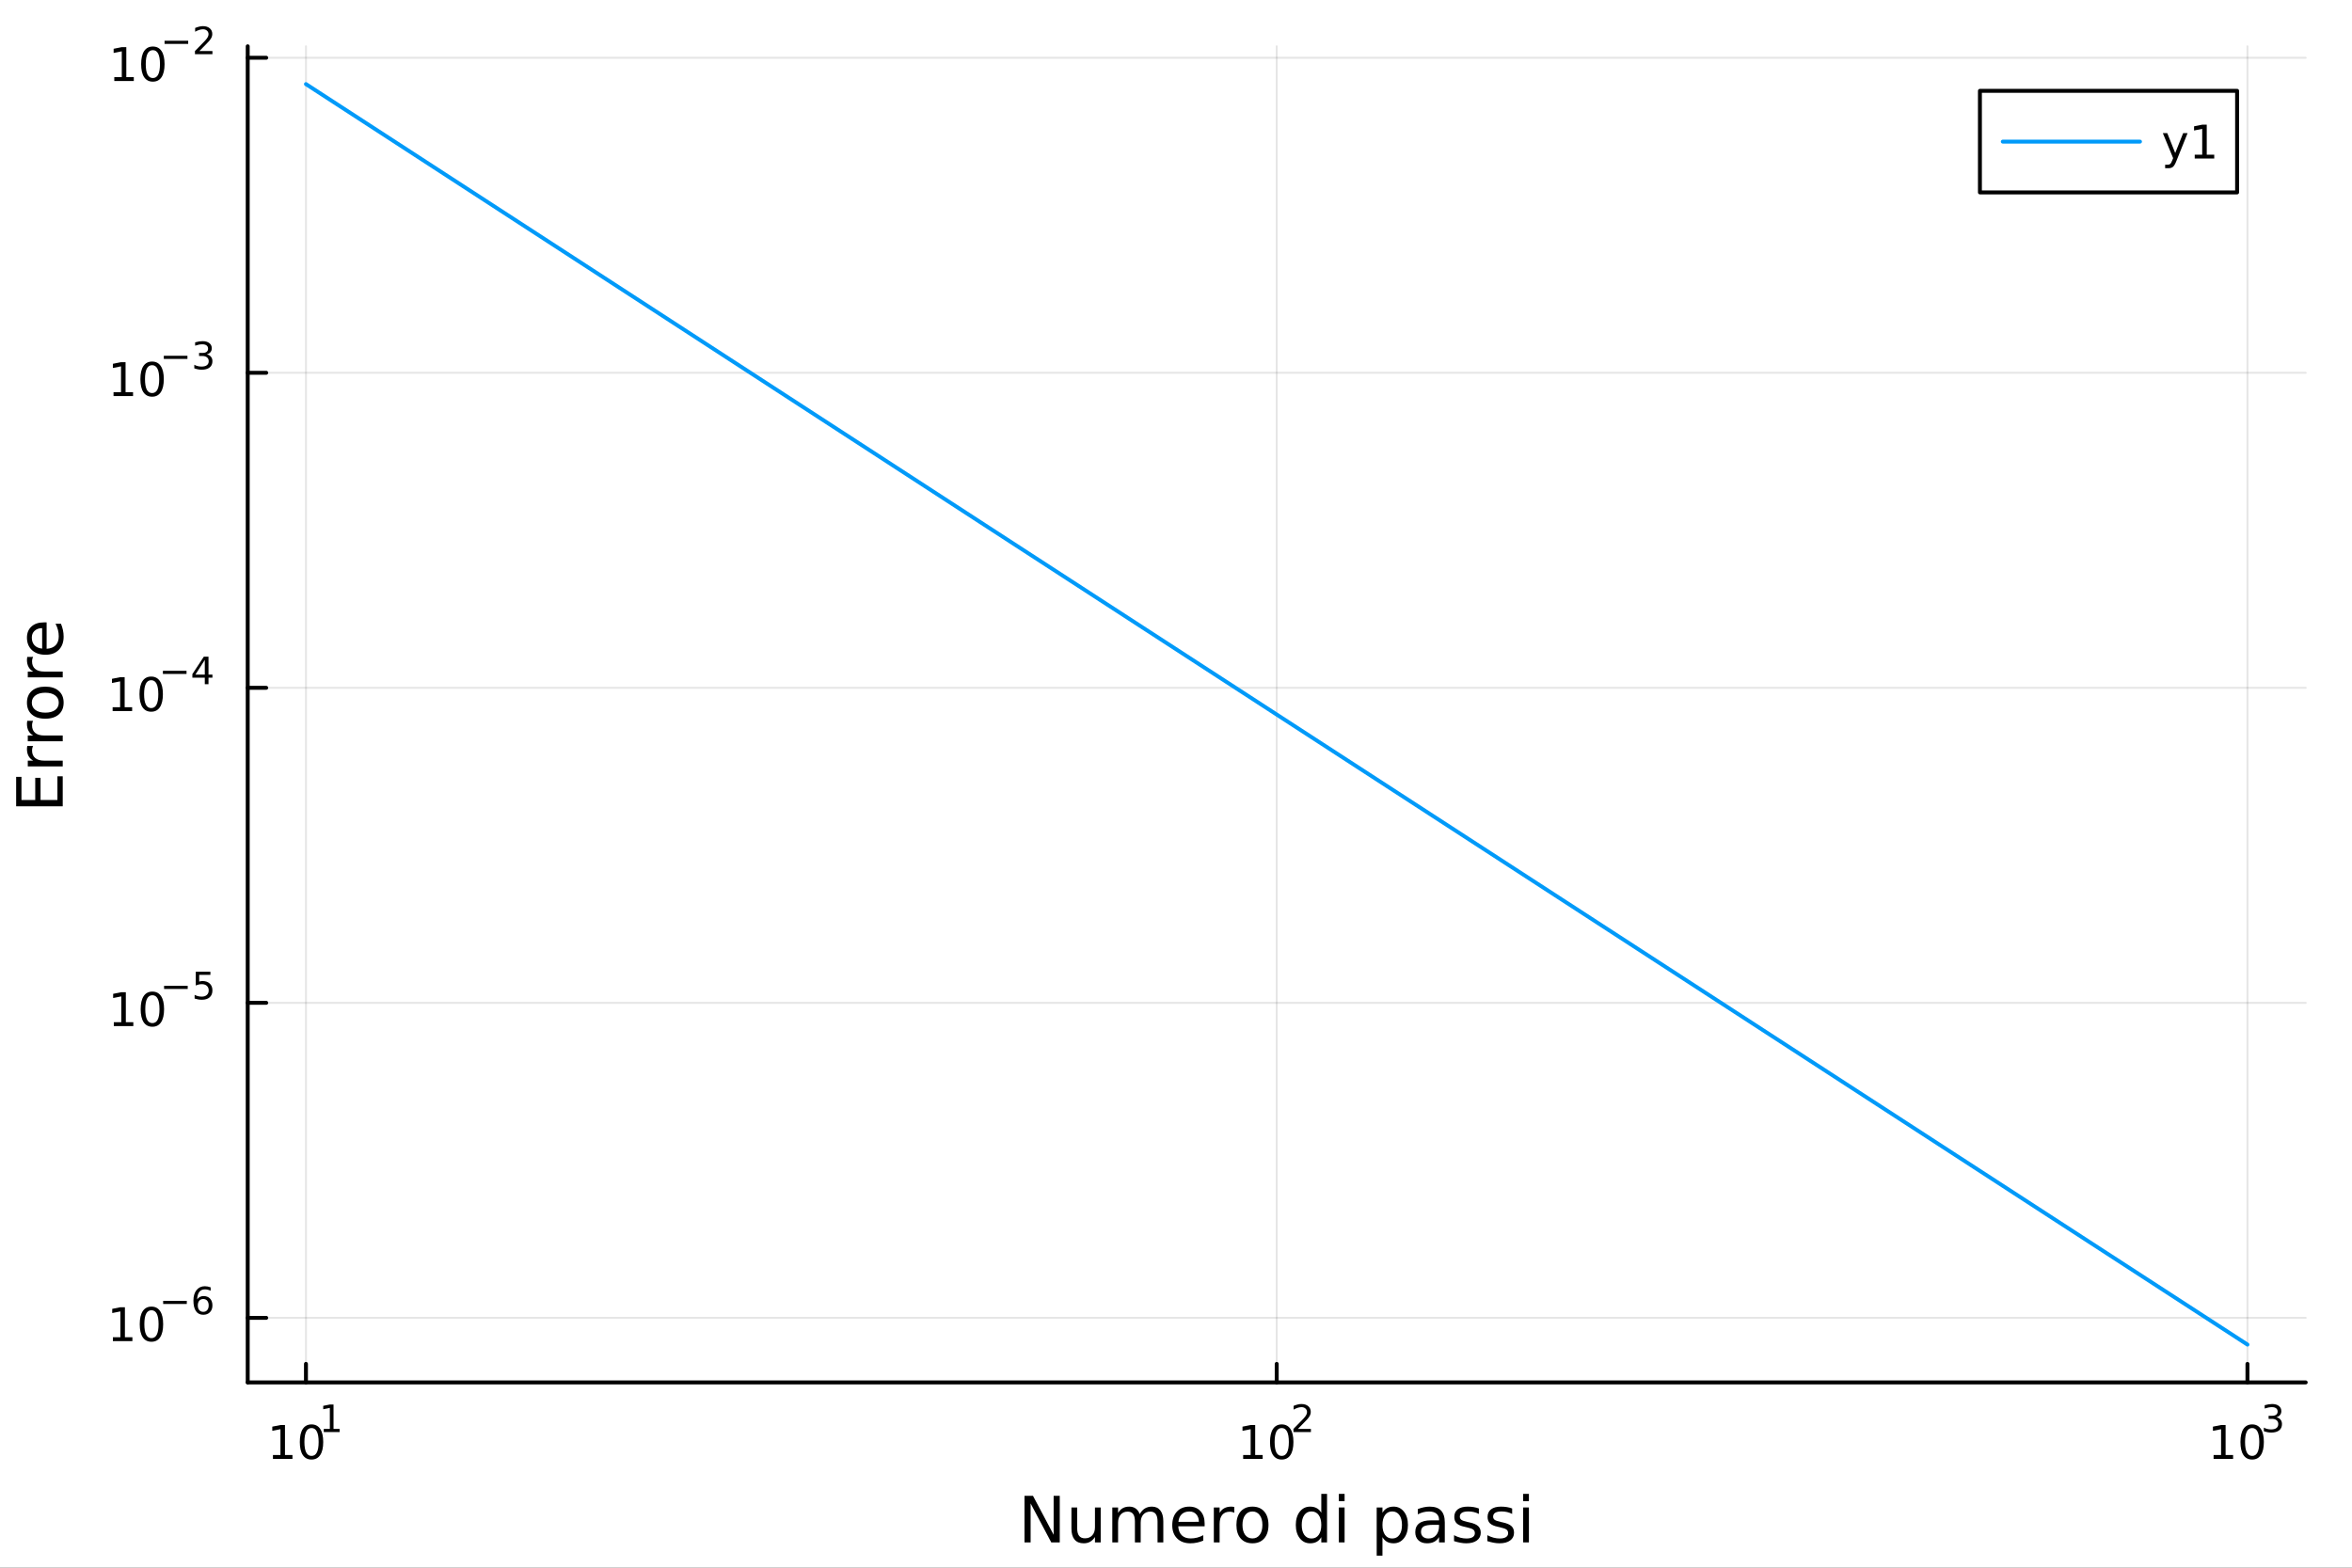 <?xml version="1.0" encoding="utf-8"?>
<svg xmlns="http://www.w3.org/2000/svg" xmlns:xlink="http://www.w3.org/1999/xlink" width="600" height="400" viewBox="0 0 2400 1600">
<rect x="0" y="0" width="2400" height="1600" fill="#333333" stroke="none"/>
<defs>
  <clipPath id="clip430">
    <rect x="0" y="0" width="2400" height="1600"/>
  </clipPath>
</defs>
<path clip-path="url(#clip430)" d="
M0 1600 L2400 1600 L2400 0 L0 0  Z
  " fill="#ffffff" fill-rule="evenodd" fill-opacity="1"/>
<defs>
  <clipPath id="clip431">
    <rect x="480" y="0" width="1681" height="1600"/>
  </clipPath>
</defs>
<path clip-path="url(#clip430)" d="
M252.764 1410.9 L2352.76 1410.9 L2352.76 47.244 L252.764 47.244  Z
  " fill="#ffffff" fill-rule="evenodd" fill-opacity="1"/>
<defs>
  <clipPath id="clip432">
    <rect x="252" y="47" width="2101" height="1365"/>
  </clipPath>
</defs>
<polyline clip-path="url(#clip432)" style="stroke:#000000; stroke-linecap:round; stroke-linejoin:round; stroke-width:2; stroke-opacity:0.1; fill:none" points="
  312.198,1410.9 312.198,47.244 
  "/>
<polyline clip-path="url(#clip432)" style="stroke:#000000; stroke-linecap:round; stroke-linejoin:round; stroke-width:2; stroke-opacity:0.1; fill:none" points="
  1302.76,1410.9 1302.76,47.244 
  "/>
<polyline clip-path="url(#clip432)" style="stroke:#000000; stroke-linecap:round; stroke-linejoin:round; stroke-width:2; stroke-opacity:0.1; fill:none" points="
  2293.32,1410.9 2293.32,47.244 
  "/>
<polyline clip-path="url(#clip430)" style="stroke:#000000; stroke-linecap:round; stroke-linejoin:round; stroke-width:4; stroke-opacity:1; fill:none" points="
  252.764,1410.9 2352.76,1410.9 
  "/>
<polyline clip-path="url(#clip430)" style="stroke:#000000; stroke-linecap:round; stroke-linejoin:round; stroke-width:4; stroke-opacity:1; fill:none" points="
  312.198,1410.9 312.198,1392 
  "/>
<polyline clip-path="url(#clip430)" style="stroke:#000000; stroke-linecap:round; stroke-linejoin:round; stroke-width:4; stroke-opacity:1; fill:none" points="
  1302.76,1410.9 1302.76,1392 
  "/>
<polyline clip-path="url(#clip430)" style="stroke:#000000; stroke-linecap:round; stroke-linejoin:round; stroke-width:4; stroke-opacity:1; fill:none" points="
  2293.32,1410.9 2293.32,1392 
  "/>
<path clip-path="url(#clip430)" d="M278.525 1485.02 L286.164 1485.02 L286.164 1458.66 L277.854 1460.32 L277.854 1456.06 L286.118 1454.4 L290.794 1454.4 L290.794 1485.02 L298.433 1485.02 L298.433 1488.96 L278.525 1488.96 L278.525 1485.02 Z" fill="#000000" fill-rule="evenodd" fill-opacity="1" /><path clip-path="url(#clip430)" d="M317.877 1457.48 Q314.266 1457.48 312.437 1461.04 Q310.632 1464.58 310.632 1471.71 Q310.632 1478.82 312.437 1482.38 Q314.266 1485.92 317.877 1485.92 Q321.511 1485.92 323.317 1482.38 Q325.145 1478.82 325.145 1471.71 Q325.145 1464.58 323.317 1461.04 Q321.511 1457.48 317.877 1457.48 M317.877 1453.77 Q323.687 1453.77 326.743 1458.38 Q329.821 1462.96 329.821 1471.71 Q329.821 1480.44 326.743 1485.04 Q323.687 1489.63 317.877 1489.63 Q312.067 1489.63 308.988 1485.04 Q305.933 1480.44 305.933 1471.71 Q305.933 1462.96 308.988 1458.38 Q312.067 1453.77 317.877 1453.77 Z" fill="#000000" fill-rule="evenodd" fill-opacity="1" /><path clip-path="url(#clip430)" d="M330.367 1458.35 L336.573 1458.35 L336.573 1436.93 L329.821 1438.28 L329.821 1434.82 L336.536 1433.47 L340.335 1433.47 L340.335 1458.35 L346.541 1458.35 L346.541 1461.55 L330.367 1461.55 L330.367 1458.35 Z" fill="#000000" fill-rule="evenodd" fill-opacity="1" /><path clip-path="url(#clip430)" d="M1268.53 1485.02 L1276.17 1485.02 L1276.17 1458.66 L1267.86 1460.32 L1267.86 1456.06 L1276.13 1454.4 L1280.8 1454.4 L1280.8 1485.02 L1288.44 1485.02 L1288.44 1488.96 L1268.53 1488.96 L1268.53 1485.02 Z" fill="#000000" fill-rule="evenodd" fill-opacity="1" /><path clip-path="url(#clip430)" d="M1307.88 1457.48 Q1304.27 1457.48 1302.44 1461.04 Q1300.64 1464.58 1300.64 1471.71 Q1300.64 1478.82 1302.44 1482.38 Q1304.27 1485.92 1307.88 1485.92 Q1311.52 1485.92 1313.32 1482.38 Q1315.15 1478.82 1315.15 1471.71 Q1315.15 1464.58 1313.32 1461.04 Q1311.52 1457.48 1307.88 1457.48 M1307.88 1453.77 Q1313.69 1453.77 1316.75 1458.38 Q1319.83 1462.96 1319.83 1471.71 Q1319.83 1480.44 1316.75 1485.04 Q1313.69 1489.63 1307.88 1489.63 Q1302.07 1489.63 1299 1485.04 Q1295.94 1480.44 1295.94 1471.71 Q1295.94 1462.96 1299 1458.38 Q1302.07 1453.77 1307.88 1453.77 Z" fill="#000000" fill-rule="evenodd" fill-opacity="1" /><path clip-path="url(#clip430)" d="M1324.4 1458.35 L1337.66 1458.35 L1337.66 1461.55 L1319.83 1461.55 L1319.83 1458.35 Q1321.99 1456.11 1325.72 1452.35 Q1329.46 1448.57 1330.42 1447.48 Q1332.24 1445.43 1332.96 1444.02 Q1333.69 1442.59 1333.69 1441.22 Q1333.69 1438.98 1332.11 1437.57 Q1330.55 1436.16 1328.03 1436.16 Q1326.24 1436.16 1324.25 1436.78 Q1322.27 1437.4 1320.02 1438.66 L1320.02 1434.82 Q1322.31 1433.9 1324.3 1433.43 Q1326.3 1432.96 1327.95 1432.96 Q1332.32 1432.96 1334.91 1435.14 Q1337.51 1437.32 1337.51 1440.97 Q1337.51 1442.7 1336.85 1444.26 Q1336.21 1445.8 1334.5 1447.91 Q1334.03 1448.46 1331.51 1451.07 Q1328.99 1453.67 1324.4 1458.35 Z" fill="#000000" fill-rule="evenodd" fill-opacity="1" /><path clip-path="url(#clip430)" d="M2258.77 1485.02 L2266.4 1485.02 L2266.4 1458.66 L2258.09 1460.32 L2258.09 1456.06 L2266.36 1454.4 L2271.03 1454.4 L2271.03 1485.02 L2278.67 1485.02 L2278.67 1488.96 L2258.77 1488.96 L2258.77 1485.02 Z" fill="#000000" fill-rule="evenodd" fill-opacity="1" /><path clip-path="url(#clip430)" d="M2298.12 1457.48 Q2294.51 1457.48 2292.68 1461.04 Q2290.87 1464.58 2290.87 1471.71 Q2290.87 1478.82 2292.68 1482.38 Q2294.51 1485.92 2298.12 1485.92 Q2301.75 1485.92 2303.56 1482.38 Q2305.39 1478.82 2305.39 1471.71 Q2305.39 1464.58 2303.56 1461.04 Q2301.75 1457.48 2298.12 1457.48 M2298.12 1453.77 Q2303.93 1453.77 2306.98 1458.38 Q2310.06 1462.96 2310.06 1471.71 Q2310.06 1480.44 2306.98 1485.04 Q2303.93 1489.63 2298.12 1489.63 Q2292.31 1489.63 2289.23 1485.04 Q2286.17 1480.44 2286.17 1471.71 Q2286.17 1462.96 2289.23 1458.38 Q2292.31 1453.77 2298.12 1453.77 Z" fill="#000000" fill-rule="evenodd" fill-opacity="1" /><path clip-path="url(#clip430)" d="M2322.76 1446.41 Q2325.48 1446.99 2327.01 1448.83 Q2328.55 1450.68 2328.55 1453.38 Q2328.55 1457.54 2325.69 1459.82 Q2322.83 1462.09 2317.57 1462.09 Q2315.8 1462.09 2313.92 1461.73 Q2312.06 1461.4 2310.06 1460.7 L2310.06 1457.03 Q2311.64 1457.95 2313.52 1458.42 Q2315.4 1458.89 2317.45 1458.89 Q2321.03 1458.89 2322.89 1457.48 Q2324.77 1456.07 2324.77 1453.38 Q2324.77 1450.9 2323.02 1449.51 Q2321.29 1448.1 2318.19 1448.1 L2314.91 1448.1 L2314.91 1444.98 L2318.34 1444.98 Q2321.14 1444.98 2322.63 1443.87 Q2324.11 1442.74 2324.11 1440.63 Q2324.11 1438.47 2322.57 1437.32 Q2321.05 1436.16 2318.19 1436.16 Q2316.63 1436.16 2314.84 1436.49 Q2313.05 1436.83 2310.91 1437.55 L2310.91 1434.16 Q2313.07 1433.56 2314.95 1433.26 Q2316.85 1432.96 2318.53 1432.96 Q2322.85 1432.96 2325.37 1434.93 Q2327.89 1436.89 2327.89 1440.24 Q2327.89 1442.57 2326.56 1444.19 Q2325.22 1445.79 2322.76 1446.41 Z" fill="#000000" fill-rule="evenodd" fill-opacity="1" /><path clip-path="url(#clip430)" d="M1045.41 1526.67 L1054.07 1526.67 L1075.14 1566.42 L1075.14 1526.67 L1081.38 1526.67 L1081.38 1574.19 L1072.72 1574.19 L1051.65 1534.43 L1051.65 1574.19 L1045.41 1574.19 L1045.41 1526.67 Z" fill="#000000" fill-rule="evenodd" fill-opacity="1" /><path clip-path="url(#clip430)" d="M1093.31 1560.12 L1093.31 1538.54 L1099.17 1538.54 L1099.17 1559.89 Q1099.17 1564.96 1101.14 1567.5 Q1103.12 1570.02 1107.06 1570.02 Q1111.8 1570.02 1114.54 1566.99 Q1117.31 1563.97 1117.31 1558.75 L1117.31 1538.54 L1123.17 1538.54 L1123.17 1574.19 L1117.31 1574.19 L1117.31 1568.71 Q1115.18 1571.96 1112.35 1573.55 Q1109.54 1575.11 1105.82 1575.11 Q1099.68 1575.11 1096.5 1571.29 Q1093.31 1567.47 1093.31 1560.12 M1108.05 1537.68 L1108.05 1537.68 Z" fill="#000000" fill-rule="evenodd" fill-opacity="1" /><path clip-path="url(#clip430)" d="M1162.98 1545.38 Q1165.18 1541.43 1168.24 1539.56 Q1171.29 1537.68 1175.43 1537.68 Q1181 1537.68 1184.02 1541.59 Q1187.05 1545.48 1187.05 1552.67 L1187.05 1574.19 L1181.16 1574.19 L1181.16 1552.86 Q1181.16 1547.74 1179.34 1545.25 Q1177.53 1542.77 1173.81 1542.77 Q1169.26 1542.77 1166.61 1545.79 Q1163.97 1548.82 1163.97 1554.04 L1163.97 1574.19 L1158.08 1574.19 L1158.08 1552.86 Q1158.08 1547.7 1156.27 1545.25 Q1154.45 1542.77 1150.67 1542.77 Q1146.18 1542.77 1143.54 1545.83 Q1140.9 1548.85 1140.9 1554.04 L1140.9 1574.19 L1135.01 1574.19 L1135.01 1538.54 L1140.9 1538.54 L1140.9 1544.08 Q1142.9 1540.8 1145.7 1539.24 Q1148.5 1537.68 1152.35 1537.68 Q1156.24 1537.68 1158.94 1539.65 Q1161.68 1541.62 1162.98 1545.38 Z" fill="#000000" fill-rule="evenodd" fill-opacity="1" /><path clip-path="url(#clip430)" d="M1229.22 1554.9 L1229.22 1557.76 L1202.29 1557.76 Q1202.68 1563.81 1205.92 1566.99 Q1209.2 1570.14 1215.02 1570.14 Q1218.4 1570.14 1221.55 1569.32 Q1224.73 1568.49 1227.85 1566.83 L1227.85 1572.37 Q1224.7 1573.71 1221.39 1574.41 Q1218.08 1575.11 1214.67 1575.11 Q1206.14 1575.11 1201.15 1570.14 Q1196.18 1565.18 1196.18 1556.71 Q1196.18 1547.96 1200.89 1542.83 Q1205.64 1537.68 1213.66 1537.68 Q1220.85 1537.68 1225.02 1542.33 Q1229.22 1546.94 1229.22 1554.9 M1223.36 1553.18 Q1223.3 1548.37 1220.66 1545.51 Q1218.05 1542.64 1213.72 1542.64 Q1208.82 1542.64 1205.86 1545.41 Q1202.93 1548.18 1202.48 1553.21 L1223.36 1553.18 Z" fill="#000000" fill-rule="evenodd" fill-opacity="1" /><path clip-path="url(#clip430)" d="M1259.49 1544.01 Q1258.5 1543.44 1257.32 1543.18 Q1256.18 1542.9 1254.78 1542.9 Q1249.81 1542.9 1247.14 1546.14 Q1244.5 1549.36 1244.5 1555.41 L1244.5 1574.19 L1238.61 1574.19 L1238.61 1538.54 L1244.5 1538.54 L1244.5 1544.08 Q1246.34 1540.83 1249.3 1539.27 Q1252.26 1537.68 1256.5 1537.68 Q1257.1 1537.68 1257.83 1537.77 Q1258.57 1537.84 1259.46 1538 L1259.49 1544.01 Z" fill="#000000" fill-rule="evenodd" fill-opacity="1" /><path clip-path="url(#clip430)" d="M1278.01 1542.64 Q1273.3 1542.64 1270.57 1546.34 Q1267.83 1550 1267.83 1556.39 Q1267.83 1562.79 1270.53 1566.48 Q1273.27 1570.14 1278.01 1570.14 Q1282.69 1570.14 1285.43 1566.45 Q1288.17 1562.76 1288.17 1556.39 Q1288.17 1550.06 1285.43 1546.37 Q1282.69 1542.64 1278.01 1542.64 M1278.01 1537.68 Q1285.65 1537.68 1290.01 1542.64 Q1294.37 1547.61 1294.37 1556.39 Q1294.37 1565.15 1290.01 1570.14 Q1285.65 1575.11 1278.01 1575.11 Q1270.34 1575.11 1265.98 1570.14 Q1261.65 1565.15 1261.65 1556.39 Q1261.65 1547.61 1265.98 1542.64 Q1270.34 1537.68 1278.01 1537.68 Z" fill="#000000" fill-rule="evenodd" fill-opacity="1" /><path clip-path="url(#clip430)" d="M1348.26 1543.95 L1348.26 1524.66 L1354.12 1524.66 L1354.12 1574.19 L1348.26 1574.19 L1348.26 1568.84 Q1346.41 1572.02 1343.58 1573.58 Q1340.78 1575.11 1336.83 1575.11 Q1330.37 1575.11 1326.3 1569.95 Q1322.25 1564.8 1322.25 1556.39 Q1322.25 1547.99 1326.3 1542.83 Q1330.37 1537.68 1336.83 1537.68 Q1340.78 1537.68 1343.58 1539.24 Q1346.41 1540.77 1348.26 1543.95 M1328.3 1556.39 Q1328.3 1562.85 1330.94 1566.55 Q1333.62 1570.21 1338.26 1570.21 Q1342.91 1570.21 1345.59 1566.55 Q1348.26 1562.85 1348.26 1556.39 Q1348.26 1549.93 1345.59 1546.27 Q1342.91 1542.58 1338.26 1542.58 Q1333.62 1542.58 1330.94 1546.27 Q1328.3 1549.93 1328.3 1556.39 Z" fill="#000000" fill-rule="evenodd" fill-opacity="1" /><path clip-path="url(#clip430)" d="M1366.18 1538.54 L1372.03 1538.54 L1372.03 1574.19 L1366.18 1574.19 L1366.18 1538.54 M1366.18 1524.66 L1372.03 1524.66 L1372.03 1532.08 L1366.18 1532.08 L1366.18 1524.66 Z" fill="#000000" fill-rule="evenodd" fill-opacity="1" /><path clip-path="url(#clip430)" d="M1410.67 1568.84 L1410.67 1587.74 L1404.79 1587.74 L1404.79 1538.54 L1410.67 1538.54 L1410.67 1543.95 Q1412.52 1540.77 1415.32 1539.24 Q1418.15 1537.68 1422.07 1537.68 Q1428.56 1537.68 1432.6 1542.83 Q1436.68 1547.99 1436.68 1556.39 Q1436.68 1564.8 1432.6 1569.95 Q1428.56 1575.11 1422.07 1575.11 Q1418.15 1575.11 1415.32 1573.58 Q1412.52 1572.02 1410.67 1568.84 M1430.6 1556.39 Q1430.6 1549.93 1427.93 1546.27 Q1425.28 1542.58 1420.64 1542.58 Q1415.99 1542.58 1413.32 1546.27 Q1410.67 1549.93 1410.67 1556.39 Q1410.67 1562.85 1413.32 1566.55 Q1415.99 1570.21 1420.64 1570.21 Q1425.28 1570.21 1427.93 1566.55 Q1430.6 1562.85 1430.6 1556.39 Z" fill="#000000" fill-rule="evenodd" fill-opacity="1" /><path clip-path="url(#clip430)" d="M1462.59 1556.27 Q1455.49 1556.27 1452.75 1557.89 Q1450.01 1559.51 1450.01 1563.43 Q1450.01 1566.55 1452.05 1568.39 Q1454.12 1570.21 1457.65 1570.21 Q1462.52 1570.21 1465.45 1566.77 Q1468.41 1563.3 1468.41 1557.57 L1468.41 1556.27 L1462.59 1556.27 M1474.27 1553.85 L1474.27 1574.19 L1468.41 1574.19 L1468.41 1568.77 Q1466.41 1572.02 1463.41 1573.58 Q1460.42 1575.11 1456.09 1575.11 Q1450.62 1575.11 1447.37 1572.05 Q1444.16 1568.97 1444.16 1563.81 Q1444.16 1557.79 1448.17 1554.74 Q1452.21 1551.68 1460.2 1551.68 L1468.41 1551.68 L1468.41 1551.11 Q1468.41 1547.07 1465.74 1544.87 Q1463.1 1542.64 1458.29 1542.64 Q1455.23 1542.64 1452.34 1543.38 Q1449.44 1544.11 1446.77 1545.57 L1446.77 1540.16 Q1449.98 1538.92 1453.01 1538.31 Q1456.03 1537.68 1458.89 1537.68 Q1466.63 1537.68 1470.45 1541.69 Q1474.27 1545.7 1474.27 1553.85 Z" fill="#000000" fill-rule="evenodd" fill-opacity="1" /><path clip-path="url(#clip430)" d="M1509.06 1539.59 L1509.06 1545.13 Q1506.57 1543.85 1503.9 1543.22 Q1501.23 1542.58 1498.36 1542.58 Q1494 1542.58 1491.81 1543.92 Q1489.64 1545.25 1489.64 1547.93 Q1489.64 1549.96 1491.2 1551.14 Q1492.76 1552.29 1497.47 1553.34 L1499.48 1553.78 Q1505.71 1555.12 1508.32 1557.57 Q1510.97 1559.99 1510.97 1564.35 Q1510.97 1569.32 1507.02 1572.21 Q1503.1 1575.11 1496.23 1575.11 Q1493.37 1575.11 1490.25 1574.54 Q1487.16 1573.99 1483.72 1572.88 L1483.72 1566.83 Q1486.97 1568.52 1490.12 1569.38 Q1493.27 1570.21 1496.36 1570.21 Q1500.49 1570.21 1502.72 1568.81 Q1504.95 1567.37 1504.95 1564.8 Q1504.95 1562.41 1503.33 1561.14 Q1501.74 1559.86 1496.29 1558.68 L1494.26 1558.21 Q1488.81 1557.06 1486.39 1554.71 Q1483.98 1552.32 1483.98 1548.18 Q1483.98 1543.15 1487.54 1540.42 Q1491.11 1537.68 1497.66 1537.68 Q1500.91 1537.68 1503.77 1538.16 Q1506.64 1538.63 1509.06 1539.59 Z" fill="#000000" fill-rule="evenodd" fill-opacity="1" /><path clip-path="url(#clip430)" d="M1543.02 1539.59 L1543.02 1545.13 Q1540.53 1543.85 1537.86 1543.22 Q1535.19 1542.58 1532.32 1542.58 Q1527.96 1542.58 1525.77 1543.92 Q1523.6 1545.25 1523.6 1547.93 Q1523.6 1549.96 1525.16 1551.14 Q1526.72 1552.29 1531.43 1553.34 L1533.44 1553.78 Q1539.68 1555.12 1542.29 1557.57 Q1544.93 1559.99 1544.93 1564.35 Q1544.93 1569.32 1540.98 1572.21 Q1537.07 1575.11 1530.19 1575.11 Q1527.33 1575.11 1524.21 1574.54 Q1521.12 1573.99 1517.68 1572.88 L1517.68 1566.83 Q1520.93 1568.52 1524.08 1569.38 Q1527.23 1570.21 1530.32 1570.21 Q1534.46 1570.21 1536.68 1568.81 Q1538.91 1567.37 1538.91 1564.8 Q1538.91 1562.41 1537.29 1561.14 Q1535.7 1559.86 1530.25 1558.68 L1528.22 1558.21 Q1522.77 1557.06 1520.36 1554.71 Q1517.94 1552.32 1517.94 1548.18 Q1517.94 1543.15 1521.5 1540.42 Q1525.07 1537.68 1531.62 1537.68 Q1534.87 1537.68 1537.73 1538.16 Q1540.6 1538.63 1543.02 1539.59 Z" fill="#000000" fill-rule="evenodd" fill-opacity="1" /><path clip-path="url(#clip430)" d="M1554.25 1538.54 L1560.11 1538.54 L1560.11 1574.19 L1554.25 1574.19 L1554.25 1538.54 M1554.25 1524.66 L1560.11 1524.66 L1560.11 1532.08 L1554.25 1532.08 L1554.25 1524.66 Z" fill="#000000" fill-rule="evenodd" fill-opacity="1" /><polyline clip-path="url(#clip432)" style="stroke:#000000; stroke-linecap:round; stroke-linejoin:round; stroke-width:2; stroke-opacity:0.1; fill:none" points="
  252.764,1345.01 2352.76,1345.01 
  "/>
<polyline clip-path="url(#clip432)" style="stroke:#000000; stroke-linecap:round; stroke-linejoin:round; stroke-width:2; stroke-opacity:0.1; fill:none" points="
  252.764,1023.5 2352.76,1023.5 
  "/>
<polyline clip-path="url(#clip432)" style="stroke:#000000; stroke-linecap:round; stroke-linejoin:round; stroke-width:2; stroke-opacity:0.1; fill:none" points="
  252.764,701.981 2352.76,701.981 
  "/>
<polyline clip-path="url(#clip432)" style="stroke:#000000; stroke-linecap:round; stroke-linejoin:round; stroke-width:2; stroke-opacity:0.1; fill:none" points="
  252.764,380.465 2352.76,380.465 
  "/>
<polyline clip-path="url(#clip432)" style="stroke:#000000; stroke-linecap:round; stroke-linejoin:round; stroke-width:2; stroke-opacity:0.1; fill:none" points="
  252.764,58.95 2352.76,58.95 
  "/>
<polyline clip-path="url(#clip430)" style="stroke:#000000; stroke-linecap:round; stroke-linejoin:round; stroke-width:4; stroke-opacity:1; fill:none" points="
  252.764,1410.9 252.764,47.244 
  "/>
<polyline clip-path="url(#clip430)" style="stroke:#000000; stroke-linecap:round; stroke-linejoin:round; stroke-width:4; stroke-opacity:1; fill:none" points="
  252.764,1345.01 271.662,1345.01 
  "/>
<polyline clip-path="url(#clip430)" style="stroke:#000000; stroke-linecap:round; stroke-linejoin:round; stroke-width:4; stroke-opacity:1; fill:none" points="
  252.764,1023.5 271.662,1023.5 
  "/>
<polyline clip-path="url(#clip430)" style="stroke:#000000; stroke-linecap:round; stroke-linejoin:round; stroke-width:4; stroke-opacity:1; fill:none" points="
  252.764,701.981 271.662,701.981 
  "/>
<polyline clip-path="url(#clip430)" style="stroke:#000000; stroke-linecap:round; stroke-linejoin:round; stroke-width:4; stroke-opacity:1; fill:none" points="
  252.764,380.465 271.662,380.465 
  "/>
<polyline clip-path="url(#clip430)" style="stroke:#000000; stroke-linecap:round; stroke-linejoin:round; stroke-width:4; stroke-opacity:1; fill:none" points="
  252.764,58.95 271.662,58.95 
  "/>
<path clip-path="url(#clip430)" d="M115.195 1364.8 L122.834 1364.8 L122.834 1338.44 L114.523 1340.11 L114.523 1335.85 L122.787 1334.18 L127.463 1334.18 L127.463 1364.8 L135.102 1364.8 L135.102 1368.74 L115.195 1368.74 L115.195 1364.8 Z" fill="#000000" fill-rule="evenodd" fill-opacity="1" /><path clip-path="url(#clip430)" d="M154.546 1337.26 Q150.935 1337.26 149.107 1340.82 Q147.301 1344.36 147.301 1351.49 Q147.301 1358.6 149.107 1362.17 Q150.935 1365.71 154.546 1365.71 Q158.181 1365.71 159.986 1362.17 Q161.815 1358.6 161.815 1351.49 Q161.815 1344.36 159.986 1340.82 Q158.181 1337.26 154.546 1337.26 M154.546 1333.55 Q160.357 1333.55 163.412 1338.16 Q166.491 1342.74 166.491 1351.49 Q166.491 1360.22 163.412 1364.83 Q160.357 1369.41 154.546 1369.41 Q148.736 1369.41 145.658 1364.83 Q142.602 1360.22 142.602 1351.49 Q142.602 1342.74 145.658 1338.16 Q148.736 1333.55 154.546 1333.55 Z" fill="#000000" fill-rule="evenodd" fill-opacity="1" /><path clip-path="url(#clip430)" d="M166.491 1327.66 L190.602 1327.66 L190.602 1330.85 L166.491 1330.85 L166.491 1327.66 Z" fill="#000000" fill-rule="evenodd" fill-opacity="1" /><path clip-path="url(#clip430)" d="M207.398 1325.78 Q204.84 1325.78 203.335 1327.52 Q201.849 1329.27 201.849 1332.32 Q201.849 1335.35 203.335 1337.12 Q204.84 1338.87 207.398 1338.87 Q209.956 1338.87 211.441 1337.12 Q212.946 1335.35 212.946 1332.32 Q212.946 1329.27 211.441 1327.52 Q209.956 1325.78 207.398 1325.78 M214.94 1313.87 L214.94 1317.33 Q213.51 1316.65 212.043 1316.3 Q210.595 1315.94 209.166 1315.94 Q205.404 1315.94 203.41 1318.48 Q201.436 1321.02 201.153 1326.15 Q202.263 1324.52 203.937 1323.65 Q205.611 1322.77 207.623 1322.77 Q211.855 1322.77 214.3 1325.34 Q216.764 1327.9 216.764 1332.32 Q216.764 1336.65 214.206 1339.26 Q211.648 1341.87 207.398 1341.87 Q202.526 1341.87 199.95 1338.15 Q197.373 1334.41 197.373 1327.32 Q197.373 1320.66 200.533 1316.71 Q203.693 1312.74 209.015 1312.74 Q210.445 1312.74 211.893 1313.02 Q213.36 1313.31 214.94 1313.87 Z" fill="#000000" fill-rule="evenodd" fill-opacity="1" /><path clip-path="url(#clip430)" d="M116.135 1043.29 L123.774 1043.29 L123.774 1016.92 L115.464 1018.59 L115.464 1014.33 L123.728 1012.66 L128.404 1012.66 L128.404 1043.29 L136.042 1043.29 L136.042 1047.22 L116.135 1047.22 L116.135 1043.29 Z" fill="#000000" fill-rule="evenodd" fill-opacity="1" /><path clip-path="url(#clip430)" d="M155.487 1015.74 Q151.876 1015.74 150.047 1019.31 Q148.241 1022.85 148.241 1029.98 Q148.241 1037.09 150.047 1040.65 Q151.876 1044.19 155.487 1044.19 Q159.121 1044.19 160.927 1040.65 Q162.755 1037.09 162.755 1029.98 Q162.755 1022.85 160.927 1019.31 Q159.121 1015.74 155.487 1015.74 M155.487 1012.04 Q161.297 1012.04 164.352 1016.65 Q167.431 1021.23 167.431 1029.98 Q167.431 1038.71 164.352 1043.31 Q161.297 1047.9 155.487 1047.9 Q149.677 1047.9 146.598 1043.31 Q143.542 1038.71 143.542 1029.98 Q143.542 1021.23 146.598 1016.65 Q149.677 1012.04 155.487 1012.04 Z" fill="#000000" fill-rule="evenodd" fill-opacity="1" /><path clip-path="url(#clip430)" d="M167.431 1006.14 L191.543 1006.14 L191.543 1009.34 L167.431 1009.34 L167.431 1006.14 Z" fill="#000000" fill-rule="evenodd" fill-opacity="1" /><path clip-path="url(#clip430)" d="M199.781 991.734 L214.695 991.734 L214.695 994.931 L203.26 994.931 L203.26 1001.81 Q204.088 1001.53 204.915 1001.4 Q205.743 1001.25 206.57 1001.25 Q211.272 1001.25 214.018 1003.83 Q216.764 1006.4 216.764 1010.8 Q216.764 1015.34 213.943 1017.86 Q211.122 1020.36 205.987 1020.36 Q204.219 1020.36 202.376 1020.06 Q200.552 1019.76 198.596 1019.16 L198.596 1015.34 Q200.288 1016.26 202.094 1016.71 Q203.899 1017.16 205.912 1017.16 Q209.166 1017.16 211.065 1015.45 Q212.965 1013.74 212.965 1010.8 Q212.965 1007.87 211.065 1006.16 Q209.166 1004.45 205.912 1004.45 Q204.388 1004.45 202.865 1004.79 Q201.36 1005.12 199.781 1005.84 L199.781 991.734 Z" fill="#000000" fill-rule="evenodd" fill-opacity="1" /><path clip-path="url(#clip430)" d="M114.931 721.773 L122.57 721.773 L122.57 695.408 L114.26 697.074 L114.26 692.815 L122.524 691.148 L127.2 691.148 L127.2 721.773 L134.839 721.773 L134.839 725.708 L114.931 725.708 L114.931 721.773 Z" fill="#000000" fill-rule="evenodd" fill-opacity="1" /><path clip-path="url(#clip430)" d="M154.283 694.227 Q150.672 694.227 148.843 697.792 Q147.038 701.334 147.038 708.463 Q147.038 715.57 148.843 719.134 Q150.672 722.676 154.283 722.676 Q157.917 722.676 159.723 719.134 Q161.552 715.57 161.552 708.463 Q161.552 701.334 159.723 697.792 Q157.917 694.227 154.283 694.227 M154.283 690.523 Q160.093 690.523 163.149 695.13 Q166.227 699.713 166.227 708.463 Q166.227 717.19 163.149 721.796 Q160.093 726.38 154.283 726.38 Q148.473 726.38 145.394 721.796 Q142.339 717.19 142.339 708.463 Q142.339 699.713 145.394 695.13 Q148.473 690.523 154.283 690.523 Z" fill="#000000" fill-rule="evenodd" fill-opacity="1" /><path clip-path="url(#clip430)" d="M166.227 684.625 L190.339 684.625 L190.339 687.822 L166.227 687.822 L166.227 684.625 Z" fill="#000000" fill-rule="evenodd" fill-opacity="1" /><path clip-path="url(#clip430)" d="M208.978 673.528 L199.386 688.518 L208.978 688.518 L208.978 673.528 M207.981 670.218 L212.758 670.218 L212.758 688.518 L216.764 688.518 L216.764 691.678 L212.758 691.678 L212.758 698.298 L208.978 698.298 L208.978 691.678 L196.301 691.678 L196.301 688.01 L207.981 670.218 Z" fill="#000000" fill-rule="evenodd" fill-opacity="1" /><path clip-path="url(#clip430)" d="M115.853 400.258 L123.492 400.258 L123.492 373.892 L115.182 375.559 L115.182 371.3 L123.446 369.633 L128.121 369.633 L128.121 400.258 L135.76 400.258 L135.76 404.193 L115.853 404.193 L115.853 400.258 Z" fill="#000000" fill-rule="evenodd" fill-opacity="1" /><path clip-path="url(#clip430)" d="M155.205 372.712 Q151.594 372.712 149.765 376.276 Q147.959 379.818 147.959 386.948 Q147.959 394.054 149.765 397.619 Q151.594 401.161 155.205 401.161 Q158.839 401.161 160.644 397.619 Q162.473 394.054 162.473 386.948 Q162.473 379.818 160.644 376.276 Q158.839 372.712 155.205 372.712 M155.205 369.008 Q161.015 369.008 164.07 373.614 Q167.149 378.198 167.149 386.948 Q167.149 395.674 164.07 400.281 Q161.015 404.864 155.205 404.864 Q149.395 404.864 146.316 400.281 Q143.26 395.674 143.26 386.948 Q143.26 378.198 146.316 373.614 Q149.395 369.008 155.205 369.008 Z" fill="#000000" fill-rule="evenodd" fill-opacity="1" /><path clip-path="url(#clip430)" d="M167.149 363.109 L191.261 363.109 L191.261 366.307 L167.149 366.307 L167.149 363.109 Z" fill="#000000" fill-rule="evenodd" fill-opacity="1" /><path clip-path="url(#clip430)" d="M210.971 361.642 Q213.698 362.225 215.222 364.068 Q216.764 365.912 216.764 368.62 Q216.764 372.776 213.905 375.052 Q211.046 377.328 205.78 377.328 Q204.012 377.328 202.132 376.971 Q200.27 376.632 198.276 375.936 L198.276 372.269 Q199.856 373.19 201.737 373.66 Q203.617 374.131 205.667 374.131 Q209.241 374.131 211.103 372.72 Q212.984 371.309 212.984 368.62 Q212.984 366.137 211.234 364.746 Q209.504 363.335 206.401 363.335 L203.128 363.335 L203.128 360.213 L206.551 360.213 Q209.354 360.213 210.84 359.103 Q212.325 357.975 212.325 355.868 Q212.325 353.705 210.783 352.558 Q209.26 351.392 206.401 351.392 Q204.84 351.392 203.053 351.731 Q201.266 352.069 199.122 352.784 L199.122 349.398 Q201.285 348.797 203.166 348.496 Q205.066 348.195 206.739 348.195 Q211.065 348.195 213.585 350.17 Q216.106 352.126 216.106 355.473 Q216.106 357.805 214.77 359.423 Q213.435 361.022 210.971 361.642 Z" fill="#000000" fill-rule="evenodd" fill-opacity="1" /><path clip-path="url(#clip430)" d="M116.624 78.742 L124.263 78.742 L124.263 52.377 L115.953 54.043 L115.953 49.784 L124.217 48.117 L128.893 48.117 L128.893 78.742 L136.531 78.742 L136.531 82.677 L116.624 82.677 L116.624 78.742 Z" fill="#000000" fill-rule="evenodd" fill-opacity="1" /><path clip-path="url(#clip430)" d="M155.976 51.196 Q152.365 51.196 150.536 54.761 Q148.73 58.303 148.73 65.432 Q148.73 72.538 150.536 76.103 Q152.365 79.645 155.976 79.645 Q159.61 79.645 161.416 76.103 Q163.244 72.538 163.244 65.432 Q163.244 58.303 161.416 54.761 Q159.61 51.196 155.976 51.196 M155.976 47.492 Q161.786 47.492 164.841 52.099 Q167.92 56.682 167.92 65.432 Q167.92 74.159 164.841 78.765 Q161.786 83.349 155.976 83.349 Q150.166 83.349 147.087 78.765 Q144.031 74.159 144.031 65.432 Q144.031 56.682 147.087 52.099 Q150.166 47.492 155.976 47.492 Z" fill="#000000" fill-rule="evenodd" fill-opacity="1" /><path clip-path="url(#clip430)" d="M167.92 41.594 L192.032 41.594 L192.032 44.791 L167.92 44.791 L167.92 41.594 Z" fill="#000000" fill-rule="evenodd" fill-opacity="1" /><path clip-path="url(#clip430)" d="M203.504 52.07 L216.764 52.07 L216.764 55.267 L198.934 55.267 L198.934 52.07 Q201.097 49.831 204.821 46.07 Q208.564 42.29 209.523 41.199 Q211.347 39.149 212.062 37.738 Q212.796 36.309 212.796 34.936 Q212.796 32.698 211.216 31.287 Q209.655 29.876 207.134 29.876 Q205.348 29.876 203.354 30.497 Q201.379 31.118 199.122 32.378 L199.122 28.541 Q201.417 27.619 203.41 27.149 Q205.404 26.679 207.059 26.679 Q211.423 26.679 214.018 28.861 Q216.613 31.043 216.613 34.691 Q216.613 36.422 215.955 37.983 Q215.316 39.525 213.604 41.631 Q213.134 42.177 210.614 44.791 Q208.094 47.386 203.504 52.07 Z" fill="#000000" fill-rule="evenodd" fill-opacity="1" /><path clip-path="url(#clip430)" d="M16.484 822.917 L16.484 792.871 L21.895 792.871 L21.895 816.487 L35.963 816.487 L35.963 793.857 L41.374 793.857 L41.374 816.487 L58.593 816.487 L58.593 792.298 L64.004 792.298 L64.004 822.917 L16.484 822.917 Z" fill="#000000" fill-rule="evenodd" fill-opacity="1" /><path clip-path="url(#clip430)" d="M33.831 761.329 Q33.258 762.315 33.003 763.493 Q32.717 764.639 32.717 766.039 Q32.717 771.004 35.963 773.678 Q39.178 776.32 45.225 776.32 L64.004 776.32 L64.004 782.208 L28.356 782.208 L28.356 776.32 L33.894 776.32 Q30.648 774.474 29.088 771.514 Q27.497 768.554 27.497 764.32 Q27.497 763.716 27.592 762.984 Q27.656 762.252 27.815 761.36 L33.831 761.329 Z" fill="#000000" fill-rule="evenodd" fill-opacity="1" /><path clip-path="url(#clip430)" d="M33.831 735.675 Q33.258 736.661 33.003 737.839 Q32.717 738.985 32.717 740.385 Q32.717 745.351 35.963 748.024 Q39.178 750.666 45.225 750.666 L64.004 750.666 L64.004 756.554 L28.356 756.554 L28.356 750.666 L33.894 750.666 Q30.648 748.82 29.088 745.86 Q27.497 742.9 27.497 738.667 Q27.497 738.062 27.592 737.33 Q27.656 736.598 27.815 735.707 L33.831 735.675 Z" fill="#000000" fill-rule="evenodd" fill-opacity="1" /><path clip-path="url(#clip430)" d="M32.462 717.151 Q32.462 721.861 36.154 724.598 Q39.815 727.336 46.212 727.336 Q52.609 727.336 56.302 724.63 Q59.962 721.893 59.962 717.151 Q59.962 712.472 56.27 709.735 Q52.578 706.997 46.212 706.997 Q39.878 706.997 36.186 709.735 Q32.462 712.472 32.462 717.151 M27.497 717.151 Q27.497 709.512 32.462 705.151 Q37.427 700.791 46.212 700.791 Q54.965 700.791 59.962 705.151 Q64.927 709.512 64.927 717.151 Q64.927 724.821 59.962 729.182 Q54.965 733.51 46.212 733.51 Q37.427 733.51 32.462 729.182 Q27.497 724.821 27.497 717.151 Z" fill="#000000" fill-rule="evenodd" fill-opacity="1" /><path clip-path="url(#clip430)" d="M33.831 670.426 Q33.258 671.413 33.003 672.591 Q32.717 673.736 32.717 675.137 Q32.717 680.102 35.963 682.776 Q39.178 685.418 45.225 685.418 L64.004 685.418 L64.004 691.306 L28.356 691.306 L28.356 685.418 L33.894 685.418 Q30.648 683.571 29.088 680.611 Q27.497 677.651 27.497 673.418 Q27.497 672.813 27.592 672.081 Q27.656 671.349 27.815 670.458 L33.831 670.426 Z" fill="#000000" fill-rule="evenodd" fill-opacity="1" /><path clip-path="url(#clip430)" d="M44.716 635.224 L47.581 635.224 L47.581 662.151 Q53.628 661.769 56.811 658.522 Q59.962 655.244 59.962 649.419 Q59.962 646.046 59.134 642.895 Q58.307 639.712 56.652 636.593 L62.19 636.593 Q63.527 639.744 64.227 643.054 Q64.927 646.364 64.927 649.77 Q64.927 658.3 59.962 663.297 Q54.997 668.262 46.53 668.262 Q37.777 668.262 32.653 663.551 Q27.497 658.809 27.497 650.788 Q27.497 643.595 32.144 639.425 Q36.759 635.224 44.716 635.224 M42.997 641.08 Q38.191 641.144 35.327 643.786 Q32.462 646.396 32.462 650.724 Q32.462 655.626 35.231 658.586 Q38 661.514 43.029 661.96 L42.997 641.08 Z" fill="#000000" fill-rule="evenodd" fill-opacity="1" /><polyline clip-path="url(#clip432)" style="stroke:#009af9; stroke-linecap:round; stroke-linejoin:round; stroke-width:4; stroke-opacity:1; fill:none" points="
  312.198,85.838 1004.57,535.684 1302.76,729.268 1995.13,1178.73 2293.32,1372.3 
  "/>
<path clip-path="url(#clip430)" d="
M2020.33 196.379 L2282.76 196.379 L2282.76 92.699 L2020.33 92.699  Z
  " fill="#ffffff" fill-rule="evenodd" fill-opacity="1"/>
<polyline clip-path="url(#clip430)" style="stroke:#000000; stroke-linecap:round; stroke-linejoin:round; stroke-width:4; stroke-opacity:1; fill:none" points="
  2020.33,196.379 2282.76,196.379 2282.76,92.699 2020.33,92.699 2020.33,196.379 
  "/>
<polyline clip-path="url(#clip430)" style="stroke:#009af9; stroke-linecap:round; stroke-linejoin:round; stroke-width:4; stroke-opacity:1; fill:none" points="
  2043.66,144.539 2183.66,144.539 
  "/>
<path clip-path="url(#clip430)" d="M2220.84 164.227 Q2219.03 168.856 2217.32 170.268 Q2215.6 171.68 2212.73 171.68 L2209.33 171.68 L2209.33 168.115 L2211.83 168.115 Q2213.59 168.115 2214.56 167.282 Q2215.53 166.449 2216.71 163.347 L2217.48 161.403 L2206.99 135.893 L2211.51 135.893 L2219.61 156.171 L2227.71 135.893 L2232.22 135.893 L2220.84 164.227 Z" fill="#000000" fill-rule="evenodd" fill-opacity="1" /><path clip-path="url(#clip430)" d="M2239.52 157.884 L2247.15 157.884 L2247.15 131.518 L2238.84 133.185 L2238.84 128.926 L2247.11 127.259 L2251.78 127.259 L2251.78 157.884 L2259.42 157.884 L2259.42 161.819 L2239.52 161.819 L2239.52 157.884 Z" fill="#000000" fill-rule="evenodd" fill-opacity="1" /></svg>
